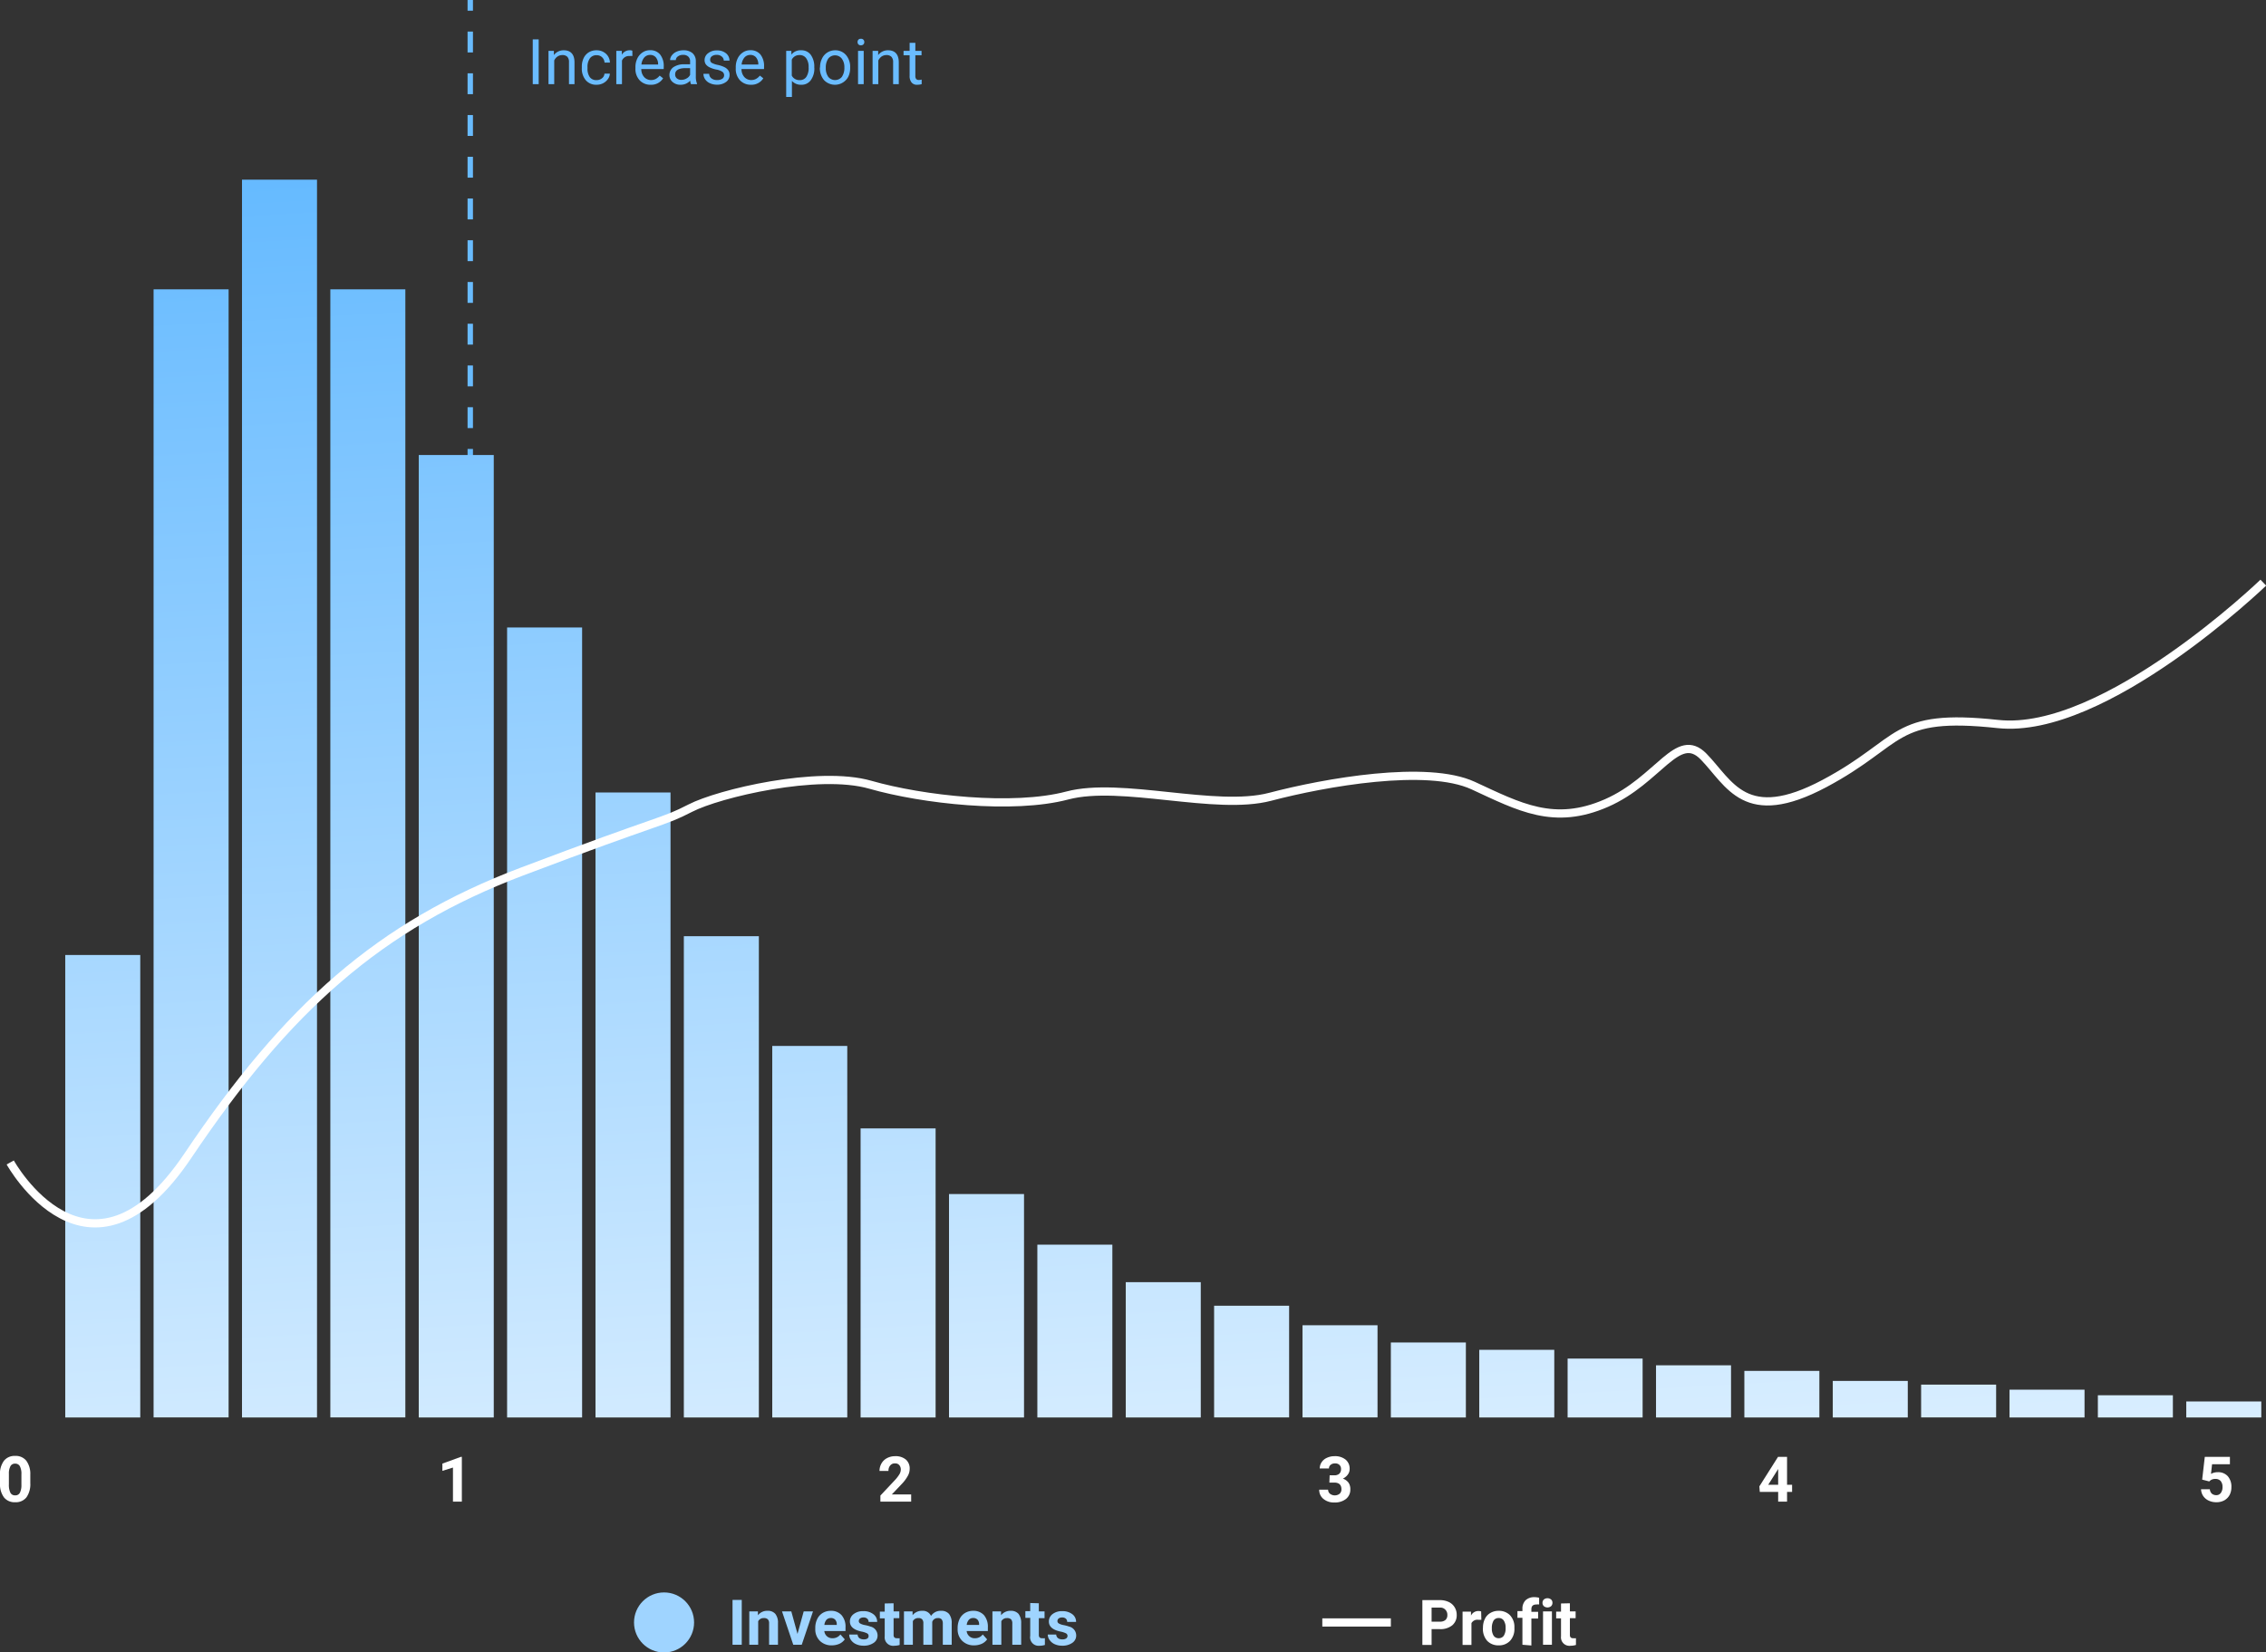 <svg xmlns="http://www.w3.org/2000/svg" xmlns:xlink="http://www.w3.org/1999/xlink" viewBox="0 0 336.53 245.46"><rect x="0" y="0" width="336.53" height="245.46" fill="#333333" stroke="none"/><defs><style>.cls-1,.cls-2,.cls-28{fill:none;stroke-miterlimit:10;}.cls-1,.cls-2{stroke:#68bbff;stroke-width:0.8px;}.cls-2{stroke-dasharray:3.1 3.1;}.cls-3{fill:url(#Безымянный_градиент_47);}.cls-4{fill:url(#Безымянный_градиент_47-2);}.cls-5{fill:url(#Безымянный_градиент_47-3);}.cls-6{fill:url(#Безымянный_градиент_47-4);}.cls-7{fill:url(#Безымянный_градиент_47-5);}.cls-8{fill:url(#Безымянный_градиент_47-6);}.cls-9{fill:url(#Безымянный_градиент_47-7);}.cls-10{fill:url(#Безымянный_градиент_47-8);}.cls-11{fill:url(#Безымянный_градиент_47-9);}.cls-12{fill:url(#Безымянный_градиент_47-10);}.cls-13{fill:url(#Безымянный_градиент_47-11);}.cls-14{fill:url(#Безымянный_градиент_47-12);}.cls-15{fill:url(#Безымянный_градиент_47-13);}.cls-16{fill:url(#Безымянный_градиент_47-14);}.cls-17{fill:url(#Безымянный_градиент_47-15);}.cls-18{fill:url(#Безымянный_градиент_47-16);}.cls-19{fill:url(#Безымянный_градиент_47-17);}.cls-20{fill:url(#Безымянный_градиент_47-18);}.cls-21{fill:url(#Безымянный_градиент_47-19);}.cls-22{fill:url(#Безымянный_градиент_47-20);}.cls-23{fill:url(#Безымянный_градиент_47-21);}.cls-24{fill:url(#Безымянный_градиент_47-22);}.cls-25{fill:url(#Безымянный_градиент_47-23);}.cls-26{fill:url(#Безымянный_градиент_47-24);}.cls-27{fill:url(#Безымянный_градиент_47-25);}.cls-28{stroke:#fff;stroke-width:1.22px;}.cls-29{fill:#fff;}.cls-30{fill:#6abcff;}.cls-31{fill:#9fd4ff;}</style><linearGradient id="Безымянный_градиент_47" x1="21.85" y1="294.33" x2="6.77" y2="24.15" gradientUnits="userSpaceOnUse"><stop offset="0" stop-color="#fff"/><stop offset="1" stop-color="#63b9ff"/></linearGradient><linearGradient id="Безымянный_градиент_47-2" x1="37.68" y1="293.45" x2="22.6" y2="23.26" xlink:href="#Безымянный_градиент_47"/><linearGradient id="Безымянный_градиент_47-3" x1="51.22" y1="292.69" x2="36.14" y2="22.51" xlink:href="#Безымянный_градиент_47"/><linearGradient id="Безымянный_градиент_47-4" x1="63.85" y1="291.99" x2="48.77" y2="21.8" xlink:href="#Безымянный_градиент_47"/><linearGradient id="Безымянный_градиент_47-5" x1="76.25" y1="291.29" x2="61.17" y2="21.11" xlink:href="#Безымянный_градиент_47"/><linearGradient id="Безымянный_градиент_47-6" x1="88.62" y1="290.6" x2="73.54" y2="20.42" xlink:href="#Безымянный_градиент_47"/><linearGradient id="Безымянный_градиент_47-7" x1="101.03" y1="289.91" x2="85.95" y2="19.73" xlink:href="#Безымянный_градиент_47"/><linearGradient id="Безымянный_градиент_47-8" x1="113.52" y1="289.21" x2="98.44" y2="19.03" xlink:href="#Безымянный_градиент_47"/><linearGradient id="Безымянный_градиент_47-9" x1="126.15" y1="288.51" x2="111.07" y2="18.33" xlink:href="#Безымянный_градиент_47"/><linearGradient id="Безымянный_градиент_47-10" x1="138.89" y1="287.8" x2="123.81" y2="17.61" xlink:href="#Безымянный_градиент_47"/><linearGradient id="Безымянный_градиент_47-11" x1="151.7" y1="287.08" x2="136.62" y2="16.9" xlink:href="#Безымянный_градиент_47"/><linearGradient id="Безымянный_градиент_47-12" x1="164.58" y1="286.36" x2="149.5" y2="16.18" xlink:href="#Безымянный_градиент_47"/><linearGradient id="Безымянный_градиент_47-13" x1="177.51" y1="285.64" x2="162.43" y2="15.46" xlink:href="#Безымянный_градиент_47"/><linearGradient id="Безымянный_градиент_47-14" x1="190.49" y1="284.92" x2="175.41" y2="14.73" xlink:href="#Безымянный_градиент_47"/><linearGradient id="Безымянный_градиент_47-15" x1="203.5" y1="284.19" x2="188.42" y2="14.01" xlink:href="#Безымянный_градиент_47"/><linearGradient id="Безымянный_градиент_47-16" x1="216.51" y1="283.47" x2="201.43" y2="13.28" xlink:href="#Безымянный_градиент_47"/><linearGradient id="Безымянный_градиент_47-17" x1="229.57" y1="282.74" x2="214.49" y2="12.55" xlink:href="#Безымянный_градиент_47"/><linearGradient id="Безымянный_градиент_47-18" x1="242.61" y1="282.01" x2="227.53" y2="11.83" xlink:href="#Безымянный_градиент_47"/><linearGradient id="Безымянный_градиент_47-19" x1="255.67" y1="281.28" x2="240.59" y2="11.1" xlink:href="#Безымянный_градиент_47"/><linearGradient id="Безымянный_градиент_47-20" x1="268.73" y1="280.55" x2="253.65" y2="10.37" xlink:href="#Безымянный_градиент_47"/><linearGradient id="Безымянный_градиент_47-21" x1="281.77" y1="279.82" x2="266.69" y2="9.64" xlink:href="#Безымянный_градиент_47"/><linearGradient id="Безымянный_градиент_47-22" x1="294.84" y1="279.09" x2="279.76" y2="8.91" xlink:href="#Безымянный_градиент_47"/><linearGradient id="Безымянный_градиент_47-23" x1="307.91" y1="278.37" x2="292.83" y2="8.18" xlink:href="#Безымянный_градиент_47"/><linearGradient id="Безымянный_градиент_47-24" x1="320.97" y1="277.64" x2="305.89" y2="7.45" xlink:href="#Безымянный_градиент_47"/><linearGradient id="Безымянный_градиент_47-25" x1="334.03" y1="276.91" x2="318.95" y2="6.72" xlink:href="#Безымянный_градиент_47"/></defs><title>Chart</title><g id="Слой_2" data-name="Слой 2"><g id="Слой_1-2" data-name="Слой 1"><line class="cls-1" x1="69.84" x2="69.84" y2="1.59"/><line class="cls-2" x1="69.84" y1="4.69" x2="69.84" y2="90.07"/><line class="cls-1" x1="69.84" y1="91.62" x2="69.84" y2="93.21"/><rect class="cls-3" x="9.69" y="141.86" width="11.14" height="68.7"/><rect class="cls-4" x="22.81" y="42.98" width="11.14" height="167.57"/><rect class="cls-5" x="35.94" y="26.69" width="11.14" height="183.87"/><rect class="cls-6" x="49.06" y="42.98" width="11.14" height="167.57"/><rect class="cls-7" x="62.19" y="67.59" width="11.14" height="142.97"/><rect class="cls-8" x="75.31" y="93.21" width="11.14" height="117.35"/><rect class="cls-9" x="88.44" y="117.72" width="11.14" height="92.84"/><rect class="cls-10" x="101.56" y="139.07" width="11.14" height="71.49"/><rect class="cls-11" x="114.69" y="155.37" width="11.14" height="55.19"/><rect class="cls-12" x="127.81" y="167.62" width="11.14" height="42.94"/><rect class="cls-13" x="140.94" y="177.37" width="11.14" height="33.19"/><rect class="cls-14" x="154.06" y="184.89" width="11.14" height="25.67"/><rect class="cls-15" x="167.19" y="190.46" width="11.14" height="20.1"/><rect class="cls-16" x="180.31" y="193.96" width="11.14" height="16.59"/><rect class="cls-17" x="193.44" y="196.86" width="11.14" height="13.69"/><rect class="cls-18" x="206.56" y="199.42" width="11.14" height="11.14"/><rect class="cls-19" x="219.69" y="200.51" width="11.14" height="10.05"/><rect class="cls-20" x="232.81" y="201.81" width="11.14" height="8.75"/><rect class="cls-21" x="245.94" y="202.81" width="11.14" height="7.75"/><rect class="cls-22" x="259.06" y="203.64" width="11.14" height="6.92"/><rect class="cls-23" x="272.19" y="205.13" width="11.14" height="5.43"/><rect class="cls-24" x="285.31" y="205.68" width="11.14" height="4.87"/><rect class="cls-25" x="298.44" y="206.43" width="11.14" height="4.13"/><rect class="cls-26" x="311.56" y="207.26" width="11.14" height="3.3"/><rect class="cls-27" x="324.69" y="208.18" width="11.14" height="2.38"/><path class="cls-28" d="M1.52,172.68s11.61,21,26.38-1,28.5-34.21,49.61-42.21,20.76-7.23,25-9.42,19-5.7,26.74-3.48,21.2,3.73,29.25,1.6,22,2.33,30.14.19,23.29-4.83,30.15-1.66,12,6,19.79,2.59,10.56-10.87,14.43-6.9,6.15,10.27,17.94,4,9.94-10.55,25.77-8.84,39.41-21,39.41-21"/><path class="cls-29" d="M4.5,220.31a3.38,3.38,0,0,1-.57,2.11,2,2,0,0,1-1.68.73,2,2,0,0,1-1.66-.72A3.27,3.27,0,0,1,0,220.38v-1.23A3.28,3.28,0,0,1,.58,217a2,2,0,0,1,1.66-.73,2,2,0,0,1,1.67.72,3.29,3.29,0,0,1,.59,2.05ZM3.18,219a2.42,2.42,0,0,0-.23-1.2.76.76,0,0,0-.71-.38.73.73,0,0,0-.68.36,2.25,2.25,0,0,0-.24,1.12v1.62a2.66,2.66,0,0,0,.22,1.21.75.75,0,0,0,.71.4.74.74,0,0,0,.7-.38,2.48,2.48,0,0,0,.23-1.17Z"/><path class="cls-29" d="M68.59,223.06H67.27V218l-1.57.49v-1.08l2.75-1h.14Z"/><path class="cls-29" d="M135.32,223.06h-4.57v-.9l2.16-2.3a5.35,5.35,0,0,0,.65-.84,1.42,1.42,0,0,0,.22-.69,1,1,0,0,0-.23-.7.8.8,0,0,0-.64-.25.84.84,0,0,0-.7.31,1.16,1.16,0,0,0-.26.81h-1.33a2.19,2.19,0,0,1,.29-1.11,2,2,0,0,1,.82-.79,2.53,2.53,0,0,1,1.2-.29,2.36,2.36,0,0,1,1.6.5,1.74,1.74,0,0,1,.57,1.39,2.14,2.14,0,0,1-.26,1,5.57,5.57,0,0,1-.87,1.19l-1.52,1.6h2.87Z"/><path class="cls-29" d="M197.47,219.15h.7a1.06,1.06,0,0,0,.75-.25.93.93,0,0,0,.24-.67.82.82,0,0,0-.24-.63.92.92,0,0,0-.66-.22,1,1,0,0,0-.64.21.66.66,0,0,0-.25.54H196a1.63,1.63,0,0,1,.29-.94,1.78,1.78,0,0,1,.78-.64,2.57,2.57,0,0,1,1.11-.24,2.48,2.48,0,0,1,1.66.51,1.72,1.72,0,0,1,.6,1.39,1.35,1.35,0,0,1-.28.84,1.84,1.84,0,0,1-.73.59,1.79,1.79,0,0,1,.84.6,1.69,1.69,0,0,1,.27,1,1.75,1.75,0,0,1-.64,1.42,2.66,2.66,0,0,1-1.72.53,2.44,2.44,0,0,1-1.62-.52,1.71,1.71,0,0,1-.64-1.39h1.32a.78.78,0,0,0,.28.61,1.17,1.17,0,0,0,1.43,0,.87.87,0,0,0,.27-.66c0-.67-.36-1-1.09-1h-.7Z"/><path class="cls-29" d="M265.4,220.56h.75v1.06h-.75v1.44h-1.32v-1.44h-2.73l-.06-.83,2.77-4.38h1.34Zm-2.8,0h1.48v-2.35l-.09.15Z"/><path class="cls-29" d="M327.05,219.79l.39-3.38h3.73v1.1h-2.65l-.16,1.43a2,2,0,0,1,1-.25,1.9,1.9,0,0,1,1.49.59,2.34,2.34,0,0,1,.54,1.65,2.41,2.41,0,0,1-.27,1.15,2,2,0,0,1-.78.79,2.42,2.42,0,0,1-1.2.28,2.62,2.62,0,0,1-1.12-.24,2,2,0,0,1-.82-.69,2,2,0,0,1-.32-1h1.31a1,1,0,0,0,.29.65,1,1,0,0,0,.65.23.8.8,0,0,0,.69-.33,1.41,1.41,0,0,0,.25-.91,1.3,1.3,0,0,0-.28-.87,1,1,0,0,0-.79-.3,1.13,1.13,0,0,0-.77.25l-.13.12Z"/><path class="cls-30" d="M80,12.5h-.88V5.85H80Z"/><path class="cls-30" d="M82.26,7.56l0,.62a1.79,1.79,0,0,1,1.48-.71c1,0,1.57.59,1.58,1.76V12.5H84.5V9.23a1.11,1.11,0,0,0-.24-.79,1,1,0,0,0-.75-.26,1.28,1.28,0,0,0-.72.22,1.43,1.43,0,0,0-.48.58V12.5h-.85V7.56Z"/><path class="cls-30" d="M88.61,11.9a1.24,1.24,0,0,0,.79-.27.92.92,0,0,0,.37-.69h.8a1.45,1.45,0,0,1-.29.81,2,2,0,0,1-.72.62,2.1,2.1,0,0,1-1,.22A2,2,0,0,1,87,11.92a2.66,2.66,0,0,1-.59-1.84V9.93a2.9,2.9,0,0,1,.26-1.28,2,2,0,0,1,.76-.87,2.13,2.13,0,0,1,1.17-.31A2,2,0,0,1,90,8a1.81,1.81,0,0,1,.58,1.3h-.8a1.14,1.14,0,0,0-1.17-1.1,1.18,1.18,0,0,0-1,.46A2.17,2.17,0,0,0,87.25,10v.16a2.15,2.15,0,0,0,.35,1.31A1.19,1.19,0,0,0,88.61,11.9Z"/><path class="cls-30" d="M93.92,8.32a1.87,1.87,0,0,0-.42,0A1.13,1.13,0,0,0,92.37,9V12.5h-.84V7.56h.82v.57a1.32,1.32,0,0,1,1.18-.66.94.94,0,0,1,.38.06Z"/><path class="cls-30" d="M96.66,12.59A2.17,2.17,0,0,1,95,11.93a2.45,2.45,0,0,1-.63-1.76V10a2.9,2.9,0,0,1,.28-1.31,2.2,2.2,0,0,1,.79-.91,1.93,1.93,0,0,1,1.09-.32,1.84,1.84,0,0,1,1.5.63,2.73,2.73,0,0,1,.54,1.82v.35H95.24a1.75,1.75,0,0,0,.42,1.18,1.36,1.36,0,0,0,1,.45,1.47,1.47,0,0,0,.76-.18,1.92,1.92,0,0,0,.55-.48l.51.4A2.05,2.05,0,0,1,96.66,12.59Zm-.11-4.43a1.14,1.14,0,0,0-.86.37,1.87,1.87,0,0,0-.43,1.05h2.48V9.51a1.58,1.58,0,0,0-.35-1A1.06,1.06,0,0,0,96.55,8.16Z"/><path class="cls-30" d="M102.62,12.5a1.65,1.65,0,0,1-.12-.52,1.87,1.87,0,0,1-1.41.61,1.72,1.72,0,0,1-1.2-.41,1.35,1.35,0,0,1-.47-1,1.42,1.42,0,0,1,.59-1.2,2.79,2.79,0,0,1,1.65-.43h.83V9.12a.93.93,0,0,0-.27-.71,1.05,1.05,0,0,0-.78-.26,1.19,1.19,0,0,0-.76.23.67.67,0,0,0-.31.55h-.85a1.15,1.15,0,0,1,.27-.72,1.7,1.7,0,0,1,.71-.54,2.31,2.31,0,0,1,1-.2,2,2,0,0,1,1.34.42,1.56,1.56,0,0,1,.5,1.18v2.28a2.7,2.7,0,0,0,.18,1.08v.07Zm-1.4-.64a1.47,1.47,0,0,0,.75-.21,1.21,1.21,0,0,0,.52-.53v-1h-.67c-1,0-1.55.31-1.55.91a.76.76,0,0,0,.26.62A1,1,0,0,0,101.22,11.86Z"/><path class="cls-30" d="M107.54,11.19a.63.63,0,0,0-.26-.53,2.36,2.36,0,0,0-.9-.33,4.07,4.07,0,0,1-1-.33,1.54,1.54,0,0,1-.56-.45,1.12,1.12,0,0,1-.18-.64,1.26,1.26,0,0,1,.52-1,2,2,0,0,1,1.31-.42,2.05,2.05,0,0,1,1.36.43A1.38,1.38,0,0,1,108.34,9h-.85a.77.77,0,0,0-.3-.6,1.07,1.07,0,0,0-.74-.25,1.16,1.16,0,0,0-.72.2.63.63,0,0,0-.26.53.51.51,0,0,0,.24.46,3.21,3.21,0,0,0,.87.3,4.3,4.3,0,0,1,1,.33,1.49,1.49,0,0,1,.58.48,1.13,1.13,0,0,1,.19.67,1.24,1.24,0,0,1-.53,1.06,2.19,2.19,0,0,1-1.37.4,2.46,2.46,0,0,1-1-.21,1.67,1.67,0,0,1-.72-.58,1.45,1.45,0,0,1-.26-.82h.85a.85.85,0,0,0,.34.67,1.29,1.29,0,0,0,.84.25,1.37,1.37,0,0,0,.77-.19A.6.6,0,0,0,107.54,11.19Z"/><path class="cls-30" d="M111.54,12.59a2.17,2.17,0,0,1-1.64-.66,2.45,2.45,0,0,1-.63-1.76V10a2.9,2.9,0,0,1,.28-1.31,2.2,2.2,0,0,1,.79-.91,1.93,1.93,0,0,1,1.09-.32,1.87,1.87,0,0,1,1.5.63,2.73,2.73,0,0,1,.54,1.82v.35h-3.35a1.75,1.75,0,0,0,.42,1.18,1.36,1.36,0,0,0,1,.45,1.5,1.5,0,0,0,.76-.18,1.92,1.92,0,0,0,.55-.48l.51.4A2.05,2.05,0,0,1,111.54,12.59Zm-.11-4.43a1.12,1.12,0,0,0-.86.37,1.87,1.87,0,0,0-.43,1.05h2.48V9.51a1.58,1.58,0,0,0-.35-1A1.06,1.06,0,0,0,111.43,8.16Z"/><path class="cls-30" d="M120.94,10.08a2.91,2.91,0,0,1-.52,1.82,1.65,1.65,0,0,1-1.4.69,1.79,1.79,0,0,1-1.41-.57V14.4h-.85V7.56h.77l0,.55A1.72,1.72,0,0,1,119,7.47a1.69,1.69,0,0,1,1.41.67,3,3,0,0,1,.52,1.87Zm-.85-.09a2.16,2.16,0,0,0-.35-1.32,1.15,1.15,0,0,0-1-.49,1.24,1.24,0,0,0-1.15.68v2.37a1.24,1.24,0,0,0,1.16.67,1.13,1.13,0,0,0,1-.48A2.37,2.37,0,0,0,120.09,10Z"/><path class="cls-30" d="M121.79,10a2.76,2.76,0,0,1,.29-1.3,2.11,2.11,0,0,1,.79-.9A2.17,2.17,0,0,1,124,7.47a2.08,2.08,0,0,1,1.64.7,2.7,2.7,0,0,1,.62,1.86v.05a3,3,0,0,1-.27,1.3,2.24,2.24,0,0,1-3.61.52,2.73,2.73,0,0,1-.62-1.86Zm.85.1a2.18,2.18,0,0,0,.38,1.33,1.31,1.31,0,0,0,2,0,2.35,2.35,0,0,0,.38-1.42,2.06,2.06,0,0,0-.39-1.31,1.28,1.28,0,0,0-2,0A2.33,2.33,0,0,0,122.64,10.08Z"/><path class="cls-30" d="M127.36,6.25a.51.51,0,0,1,.12-.35.46.46,0,0,1,.37-.14.47.47,0,0,1,.38.14.48.48,0,0,1,.13.35.47.47,0,0,1-.13.34.51.51,0,0,1-.38.14.5.5,0,0,1-.37-.14A.5.5,0,0,1,127.36,6.25Zm.91,6.25h-.84V7.56h.84Z"/><path class="cls-30" d="M130.42,7.56l0,.62a1.79,1.79,0,0,1,1.48-.71c1,0,1.57.59,1.58,1.76V12.5h-.84V9.23a1.12,1.12,0,0,0-.25-.79,1,1,0,0,0-.74-.26,1.28,1.28,0,0,0-.73.22,1.61,1.61,0,0,0-.48.58V12.5h-.85V7.56Z"/><path class="cls-30" d="M135.94,6.36v1.2h.92v.65h-.92v3.07a.71.71,0,0,0,.12.45.51.51,0,0,0,.42.15,1.84,1.84,0,0,0,.4-.06v.68a2.48,2.48,0,0,1-.65.09,1,1,0,0,1-.85-.34,1.48,1.48,0,0,1-.29-1V8.21h-.9V7.56h.9V6.36Z"/><path class="cls-31" d="M110.16,244.32h-1.37v-6.66h1.37Z"/><path class="cls-31" d="M112.56,239.37l0,.57a1.73,1.73,0,0,1,1.42-.66,1.44,1.44,0,0,1,1.17.46,2.1,2.1,0,0,1,.39,1.38v3.2h-1.32v-3.16a.86.86,0,0,0-.18-.61.8.8,0,0,0-.61-.19.88.88,0,0,0-.83.47v3.49h-1.32v-4.95Z"/><path class="cls-31" d="M118.44,242.71l.92-3.34h1.38l-1.67,4.95h-1.26l-1.67-4.95h1.38Z"/><path class="cls-31" d="M123.53,244.41a2.42,2.42,0,0,1-1.77-.67,2.37,2.37,0,0,1-.68-1.77v-.13a2.93,2.93,0,0,1,.29-1.34,2.09,2.09,0,0,1,.81-.9,2.33,2.33,0,0,1,1.21-.32,2.06,2.06,0,0,1,1.59.64,2.6,2.6,0,0,1,.59,1.82v.54h-3.15a1.21,1.21,0,0,0,.38.77,1.17,1.17,0,0,0,.82.3,1.41,1.41,0,0,0,1.19-.56l.65.73a2,2,0,0,1-.8.66A2.78,2.78,0,0,1,123.53,244.41Zm-.15-4.06a.87.87,0,0,0-.64.26,1.44,1.44,0,0,0-.31.77h1.84v-.11a1,1,0,0,0-.24-.68A.85.85,0,0,0,123.38,240.35Z"/><path class="cls-31" d="M129,243a.42.42,0,0,0-.24-.38,3.13,3.13,0,0,0-.77-.25q-1.77-.36-1.77-1.5a1.35,1.35,0,0,1,.55-1.1,2.22,2.22,0,0,1,1.43-.44,2.33,2.33,0,0,1,1.5.45,1.38,1.38,0,0,1,.57,1.15H129a.65.65,0,0,0-.19-.47.78.78,0,0,0-.57-.19.82.82,0,0,0-.52.15.5.5,0,0,0-.18.39.41.41,0,0,0,.21.35,2.21,2.21,0,0,0,.7.24,5.14,5.14,0,0,1,.83.22,1.36,1.36,0,0,1,1.05,1.33,1.28,1.28,0,0,1-.58,1.09,2.51,2.51,0,0,1-1.5.42,2.57,2.57,0,0,1-1.1-.22,1.79,1.79,0,0,1-.76-.61,1.42,1.42,0,0,1-.27-.83h1.25a.7.7,0,0,0,.26.54,1.07,1.07,0,0,0,.65.18.92.92,0,0,0,.57-.14A.46.46,0,0,0,129,243Z"/><path class="cls-31" d="M132.71,238.16v1.21h.85v1h-.85v2.47a.57.57,0,0,0,.11.39.52.52,0,0,0,.4.12,2.21,2.21,0,0,0,.39,0v1a2.72,2.72,0,0,1-.8.12,1.26,1.26,0,0,1-1.42-1.4v-2.67h-.72v-1h.72v-1.21Z"/><path class="cls-31" d="M135.53,239.37l0,.56a1.75,1.75,0,0,1,1.43-.65,1.32,1.32,0,0,1,1.31.76,1.67,1.67,0,0,1,1.48-.76,1.48,1.48,0,0,1,1.2.47,2.16,2.16,0,0,1,.39,1.41v3.16h-1.32v-3.15a1,1,0,0,0-.17-.62.72.72,0,0,0-.58-.19.83.83,0,0,0-.82.56v3.4h-1.32v-3.15a.88.88,0,0,0-.17-.62.71.71,0,0,0-.57-.19.86.86,0,0,0-.82.46v3.5h-1.32v-4.95Z"/><path class="cls-31" d="M144.67,244.41a2.42,2.42,0,0,1-1.77-.67,2.37,2.37,0,0,1-.68-1.77v-.13a3.06,3.06,0,0,1,.29-1.34,2.09,2.09,0,0,1,.81-.9,2.35,2.35,0,0,1,1.21-.32,2.09,2.09,0,0,1,1.6.64,2.65,2.65,0,0,1,.58,1.82v.54h-3.15a1.17,1.17,0,0,0,.39.77,1.13,1.13,0,0,0,.81.3,1.41,1.41,0,0,0,1.19-.56l.65.73a1.94,1.94,0,0,1-.8.66A2.75,2.75,0,0,1,144.67,244.41Zm-.15-4.06a.83.83,0,0,0-.63.26,1.37,1.37,0,0,0-.32.77h1.84v-.11a1,1,0,0,0-.24-.68A.85.85,0,0,0,144.52,240.35Z"/><path class="cls-31" d="M148.67,239.37l0,.57a1.75,1.75,0,0,1,1.43-.66,1.47,1.47,0,0,1,1.17.46,2.22,2.22,0,0,1,.39,1.38v3.2h-1.32v-3.16a.86.86,0,0,0-.18-.61.83.83,0,0,0-.61-.19.91.91,0,0,0-.84.47v3.49h-1.32v-4.95Z"/><path class="cls-31" d="M154.28,238.16v1.21h.85v1h-.85v2.47a.57.57,0,0,0,.11.39.52.52,0,0,0,.4.12,2.21,2.21,0,0,0,.39,0v1a2.72,2.72,0,0,1-.8.12A1.26,1.26,0,0,1,153,243v-2.67h-.72v-1H153v-1.21Z"/><path class="cls-31" d="M158.54,243a.42.42,0,0,0-.24-.38,3,3,0,0,0-.77-.25c-1.17-.24-1.76-.74-1.76-1.5a1.37,1.37,0,0,1,.54-1.1,2.24,2.24,0,0,1,1.43-.44,2.36,2.36,0,0,1,1.51.45,1.38,1.38,0,0,1,.56,1.15h-1.32a.64.64,0,0,0-.18-.47.78.78,0,0,0-.57-.19.81.81,0,0,0-.52.15.5.5,0,0,0-.18.39.41.41,0,0,0,.21.35,2.21,2.21,0,0,0,.7.24,5.44,5.44,0,0,1,.83.22,1.36,1.36,0,0,1,1.05,1.33,1.3,1.3,0,0,1-.58,1.09,2.51,2.51,0,0,1-1.5.42,2.59,2.59,0,0,1-1.11-.22,1.82,1.82,0,0,1-.75-.61,1.36,1.36,0,0,1-.28-.83h1.25a.71.71,0,0,0,.27.54,1,1,0,0,0,.64.18.94.94,0,0,0,.58-.14A.45.45,0,0,0,158.54,243Z"/><path class="cls-29" d="M212.61,242v2.35h-1.37v-6.66h2.6a3.05,3.05,0,0,1,1.32.28,2,2,0,0,1,.87.78,2.11,2.11,0,0,1,.31,1.15,1.93,1.93,0,0,1-.67,1.54,2.79,2.79,0,0,1-1.86.56Zm0-1.11h1.23a1.21,1.21,0,0,0,.83-.25.94.94,0,0,0,.28-.73,1.06,1.06,0,0,0-.29-.79,1,1,0,0,0-.79-.32h-1.26Z"/><path class="cls-29" d="M220,240.61l-.47,0a1,1,0,0,0-1,.5v3.24h-1.32v-4.95h1.25l0,.59a1.22,1.22,0,0,1,1.1-.68,1.4,1.4,0,0,1,.41.06Z"/><path class="cls-29" d="M220.24,241.8a2.9,2.9,0,0,1,.28-1.31,2,2,0,0,1,.82-.89,2.35,2.35,0,0,1,1.23-.32,2.31,2.31,0,0,1,1.64.61,2.49,2.49,0,0,1,.7,1.67v.34a2.58,2.58,0,0,1-.63,1.82,2.23,2.23,0,0,1-1.71.69,2.26,2.26,0,0,1-1.71-.68,2.66,2.66,0,0,1-.63-1.87Zm1.32.09a1.91,1.91,0,0,0,.26,1.08.88.88,0,0,0,.76.38.89.89,0,0,0,.75-.37,2,2,0,0,0,.27-1.18,1.82,1.82,0,0,0-.27-1.07.86.86,0,0,0-.76-.38.87.87,0,0,0-.75.37A2.16,2.16,0,0,0,221.56,241.89Z"/><path class="cls-29" d="M226.1,244.32v-4h-.74v-1h.74V239a1.75,1.75,0,0,1,.47-1.29,1.89,1.89,0,0,1,1.34-.46,3.1,3.1,0,0,1,.67.09v1a1.54,1.54,0,0,0-.4,0c-.5,0-.75.23-.75.7v.39h1v1h-1v4Z"/><path class="cls-29" d="M229.08,238.09a.68.68,0,0,1,.2-.49.86.86,0,0,1,1.08,0,.64.64,0,0,1,.2.49.69.69,0,0,1-.2.5.86.86,0,0,1-1.08,0A.69.69,0,0,1,229.08,238.09Zm1.4,6.23h-1.32v-4.95h1.32Z"/><path class="cls-29" d="M233.15,238.16v1.21H234v1h-.85v2.47a.57.57,0,0,0,.11.39.52.52,0,0,0,.4.12,2.21,2.21,0,0,0,.39,0v1a2.72,2.72,0,0,1-.8.12,1.26,1.26,0,0,1-1.42-1.4v-2.67h-.72v-1h.72v-1.21Z"/><circle class="cls-31" cx="98.62" cy="241.01" r="4.46"/><line class="cls-28" x1="196.38" y1="241.01" x2="206.56" y2="241.01"/></g></g></svg>